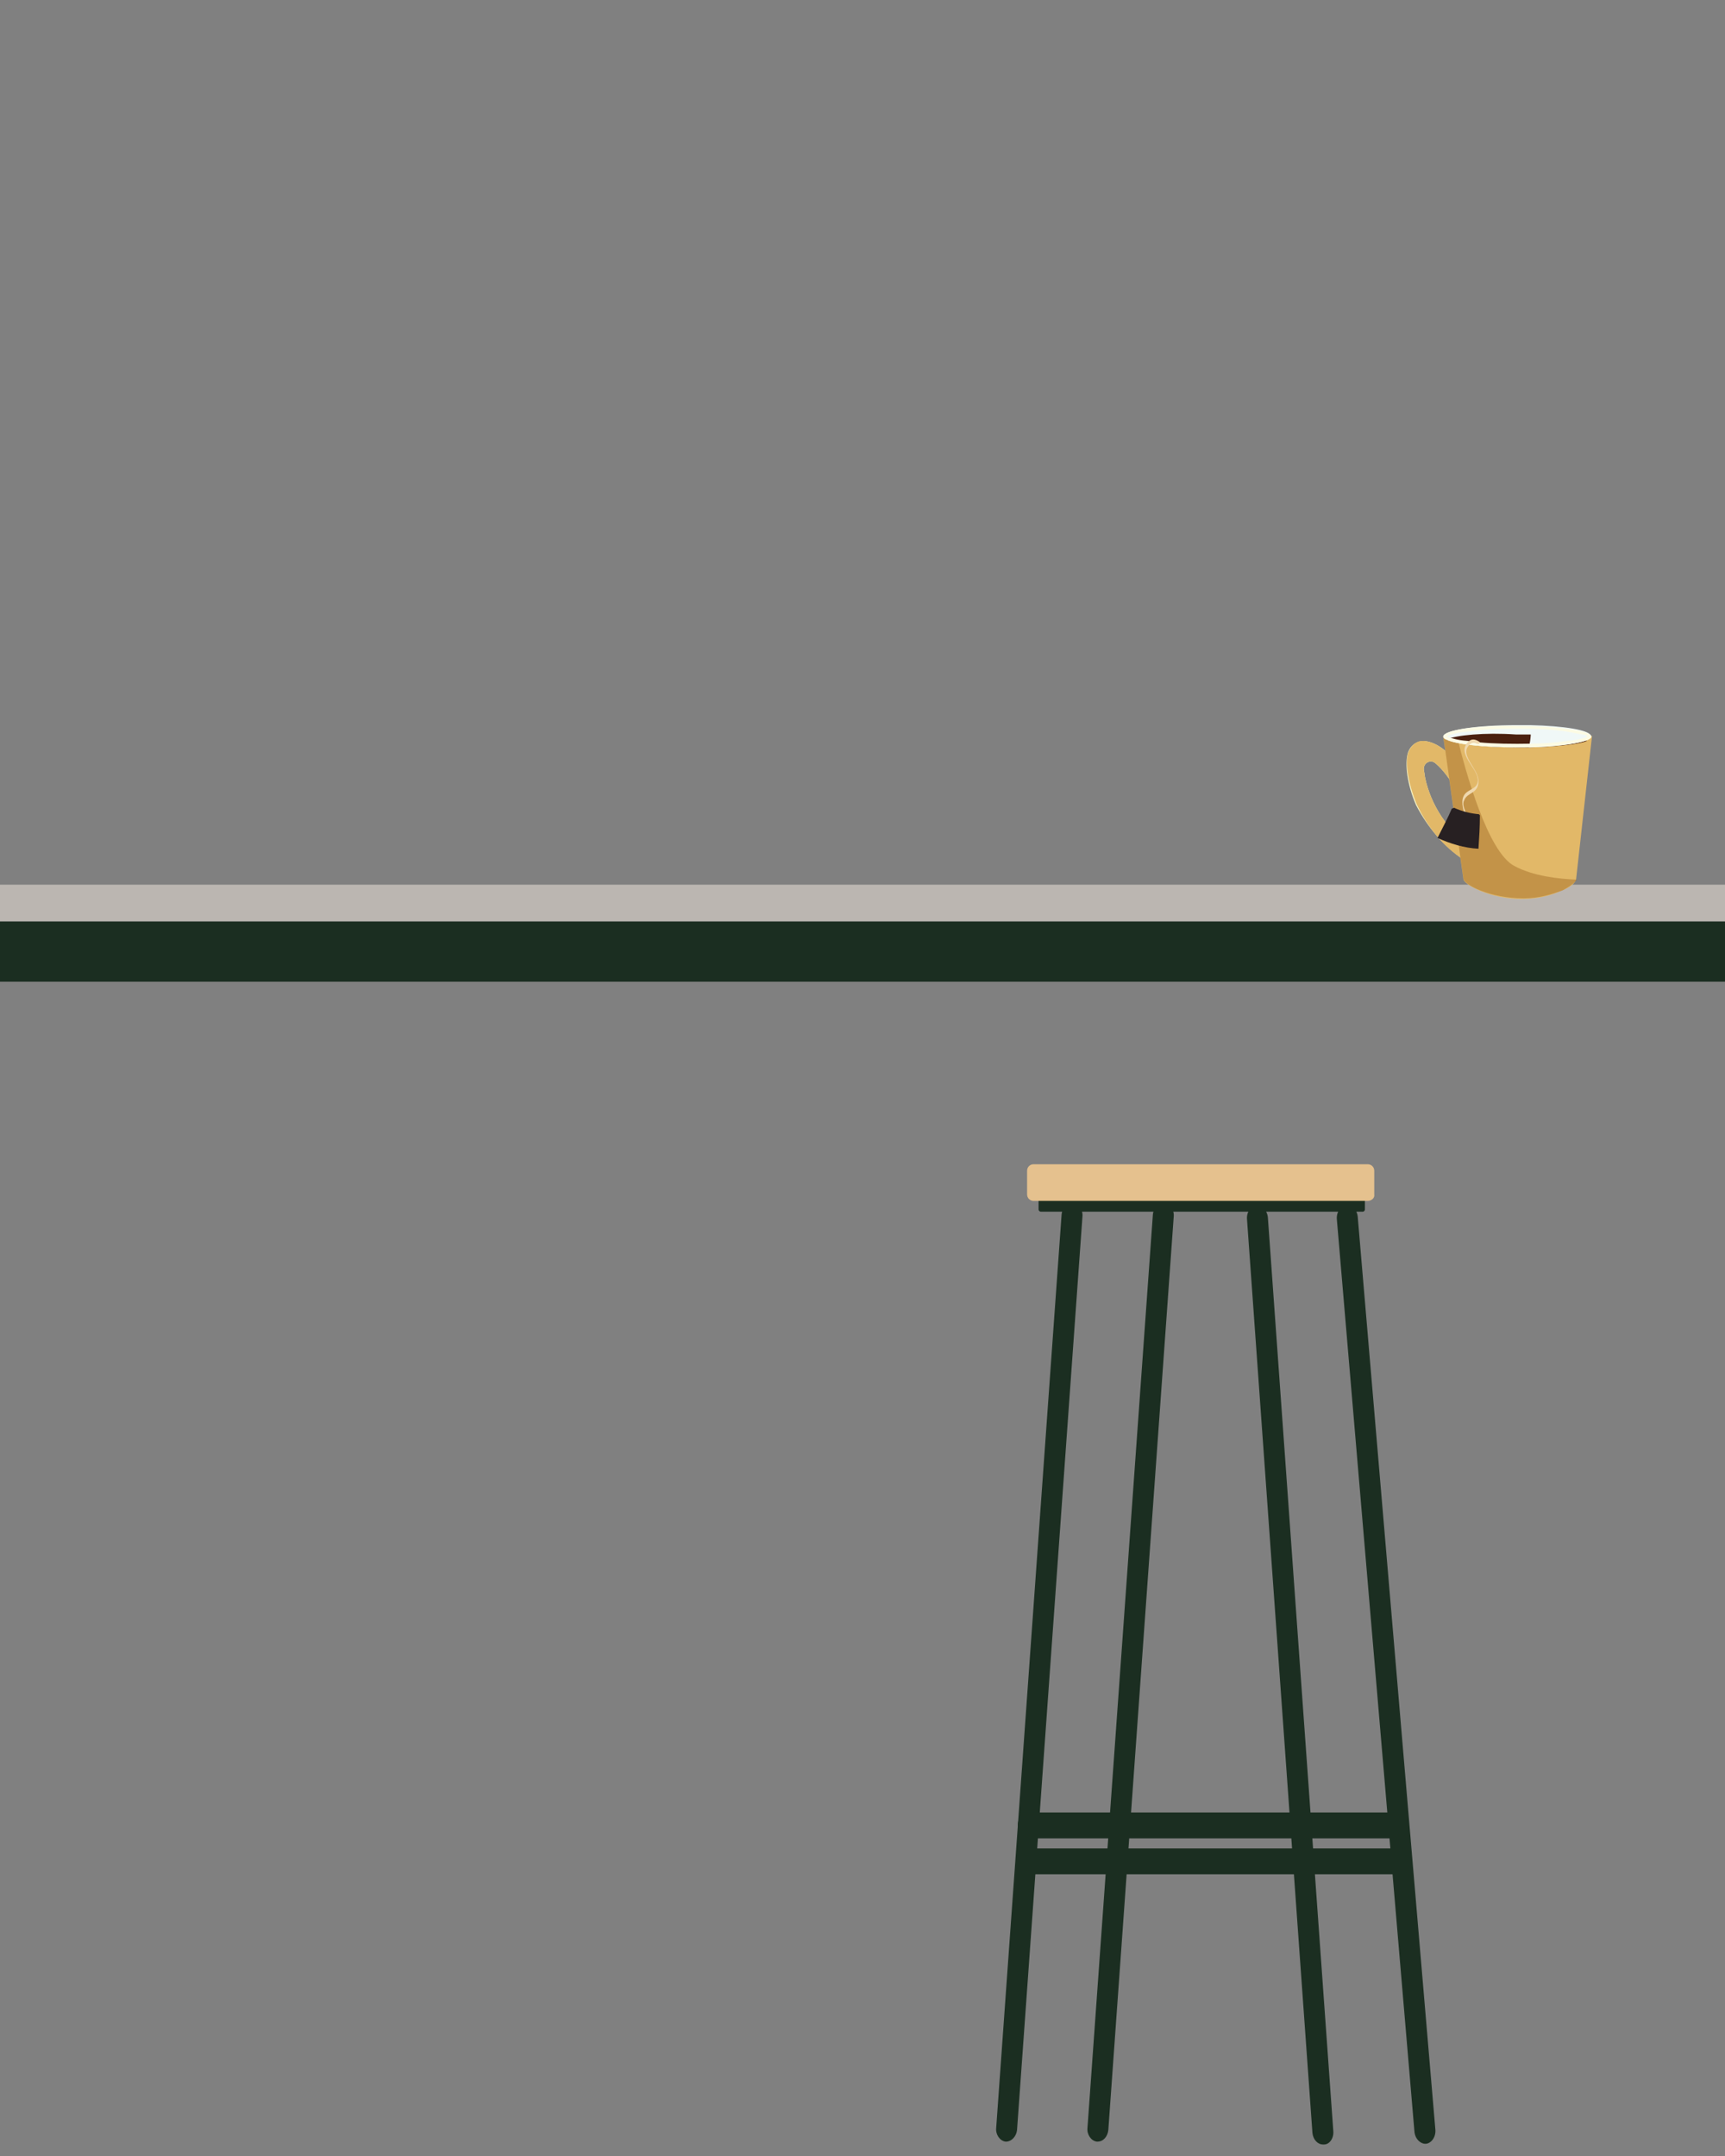 <?xml version="1.0" encoding="utf-8"?>
<!-- Generator: Adobe Illustrator 25.3.1, SVG Export Plug-In . SVG Version: 6.00 Build 0)  -->
<svg version="1.1" id="圖層_1" xmlns="http://www.w3.org/2000/svg" xmlns:xlink="http://www.w3.org/1999/xlink" x="0px" y="0px"
	 viewBox="0 0 240 300" style="enable-background:new 0 0 240 300;" xml:space="preserve">
<rect x="0" y="0" width="240" height="300" fill="#808080" stroke="none"/>
<style type="text/css">
	.st0{fill:#1B2E21;}
	.st1{fill:#E5C18E;}
	.st2{fill:#BBB6B1;}
	.st3{fill:#F7F6C8;}
	.st4{fill:#E2B868;}
	.st5{opacity:0.47;fill:#A06C25;enable-background:new    ;}
	.st6{fill:#F0F8F7;}
	.st7{fill:#4A200F;}
	.st8{fill:#FCFBE4;}
	.st9{fill:#EFD8AE;}
	.st10{fill:#272022;}
</style>
<g>
	<g>
		<g>
			<g>
				<path class="st0" d="M189.6,166.3h-44.8c-0.2,0-0.3,0.2-0.3,0.3v1.7c0,0.2,0.2,0.3,0.3,0.3h44.8c0.2,0,0.3-0.2,0.3-0.3v-1.7
					C189.9,166.5,189.8,166.3,189.6,166.3z"/>
			</g>
			<g>
				<path class="st0" d="M140,298h-0.1c-0.8-0.1-1.4-1-1.3-1.9l9.1-127.1c0.1-1,0.8-1.7,1.6-1.6c0.8,0.1,1.4,1,1.3,1.9l-9.1,127.1
					C141.4,297.3,140.7,298,140,298z"/>
			</g>
			<g>
				<path class="st0" d="M152.7,298h-0.1c-0.8-0.1-1.4-1-1.3-1.9l9.1-127.1c0.1-1,0.8-1.7,1.6-1.6c0.8,0.1,1.4,1,1.3,1.9l-9.1,127.1
					C154.1,297.3,153.5,298,152.7,298z"/>
			</g>
			<g>
				<path class="st0" d="M184.1,298.4c-0.8,0-1.4-0.7-1.5-1.6l-9.1-127.1c-0.1-1,0.5-1.9,1.3-1.9c0.8-0.1,1.5,0.6,1.6,1.6l9.1,127.1
					c0.1,1-0.5,1.9-1.3,1.9C184.1,298.4,184.1,298.4,184.1,298.4z"/>
			</g>
			<g>
				<path class="st0" d="M198.3,298.3c-0.7,0-1.4-0.7-1.5-1.6l-10.8-127c-0.1-1,0.5-1.9,1.3-2s1.5,0.6,1.6,1.6l10.8,127
					c0.1,1-0.5,1.9-1.3,2C198.4,298.3,198.4,298.3,198.3,298.3z"/>
			</g>
			<g>
				<path class="st0" d="M194.5,255.8h-51.4c-0.8,0-1.5-0.8-1.5-1.8s0.7-1.8,1.5-1.8h51.4c0.8,0,1.5,0.8,1.5,1.8
					S195.3,255.8,194.5,255.8z"/>
			</g>
			<g>
				<path class="st0" d="M194.9,260.8h-51.4c-0.8,0-1.5-0.8-1.5-1.8s0.7-1.8,1.5-1.8h51.4c0.8,0,1.5,0.8,1.5,1.8
					C196.3,260,195.7,260.8,194.9,260.8z"/>
			</g>
			<g>
				<path class="st1" d="M190.3,167.1h-46.5c-0.5,0-0.9-0.4-0.9-0.9v-3.3c0-0.5,0.4-0.9,0.9-0.9h46.5c0.5,0,0.9,0.4,0.9,0.9v3.3
					C191.3,166.7,190.8,167.1,190.3,167.1z"/>
			</g>
		</g>
		<g>
			<rect y="128.2" class="st0" width="240" height="8.4"/>
			<rect y="123.1" class="st2" width="240" height="5.1"/>
		</g>
	</g>
</g>
<g>
	<g>
		<path class="st3" d="M203.6,119.6l1.2-1.9c-4.1-2.4-6.1-6.9-6.6-9.9c0-0.3-0.1-0.5-0.1-0.7c-0.1-0.9,0.9-1.5,1.6-0.9
			c1.1,0.9,2,2.3,2.6,3.1l1.9-1.2c0,0-0.7-1.2-1.8-2.3c-1.5-1.8-3-2.6-4.3-2.7c-0.9,0-1.8,0.5-2.2,1.6c-0.5,1.6-0.1,4.5,1.1,7.3
			C198.6,115.1,200.9,117.8,203.6,119.6z"/>
		<path class="st4" d="M197.1,111.9c1.5,3.2,3.8,6,6.5,7.7l1.2-1.9l0,0c-4.1-2.4-6.1-6.9-6.6-9.9c0-0.3-0.1-0.5-0.1-0.7
			c-0.1-0.9,0.9-1.5,1.6-0.9c1.1,0.9,2,2.3,2.6,3.1l1.9-1.2c0,0-0.7-1.2-1.8-2.3c-1.5-1.8-3-2.6-4.3-2.7c-0.3,0-0.5,0-0.8,0.1
			c-0.7,0.3-1.1,0.8-1.4,1.6C195.5,106.2,195.9,109,197.1,111.9z"/>
		<path class="st4" d="M200.8,102.5l2.8,19.8c0,0.8,3.8,2.8,8.1,2.8c2.2,0,4.1-0.5,5.4-1.1c1.4-0.5,2.2-1.2,2.2-1.8l2.2-19.8
			C221.5,102.5,200.8,102.5,200.8,102.5z"/>
		<path class="st5" d="M203.6,122.2l-2.8-19.8h1.9c1.2,5,4.3,16.2,8,18.1c2.6,1.4,6.1,1.8,8.7,1.9c-0.3,0.4-0.9,0.9-2,1.5
			c-1.4,0.5-3.2,1.1-5.4,1.1C207.3,125,203.6,123.1,203.6,122.2z"/>
		<path class="st6" d="M200.8,102.5c0,0.1,0.1,0.3,0.4,0.4c1.4,0.7,5.3,1.1,9.9,1.1c0.5,0,1.1,0,1.6,0c3.8-0.1,6.9-0.5,8.1-1.1
			c0.4-0.1,0.5-0.3,0.5-0.5c0-0.8-3.7-1.4-8.4-1.5c-0.7,0-1.2,0-1.9,0C205.4,100.9,200.8,101.6,200.8,102.5z"/>
		<path class="st7" d="M201.2,102.9c1.4,0.5,5.3,1.1,9.9,1.1c0.5,0,1.1,0,1.6,0c3.8-0.1,6.9-0.4,8.1-0.9c-1.1-0.5-4.2-0.9-8-0.9
			c-0.7,0-1.2,0-1.9,0C206.5,101.9,202.6,102.3,201.2,102.9z"/>
		<path class="st6" d="M212.7,104c4.9-0.1,8.7-0.8,8.7-1.5c0-0.8-3.7-1.4-8.4-1.5C213,101.9,213,102.9,212.7,104z"/>
		<path class="st8" d="M200.8,102.5c0,0.8,4.6,1.5,10.3,1.5c5.7,0,10.3-0.7,10.3-1.5s-4.6-1.5-10.3-1.5
			C205.4,100.9,200.8,101.6,200.8,102.5z M201.6,102.3c0.4-0.1,1.2-0.4,2.6-0.5c1.9-0.3,4.3-0.4,6.9-0.4c2.6,0,5,0.1,6.9,0.4
			c1.5,0.3,2.3,0.4,2.7,0.5c0.1,0,0.1,0.3,0,0.3c-0.4,0.1-1.2,0.4-2.7,0.5c-1.9,0.3-4.3,0.4-6.9,0.4c-2.6,0-5-0.1-6.9-0.4
			c-1.5-0.1-2.2-0.4-2.6-0.5C201.3,102.5,201.3,102.4,201.6,102.3z"/>
		<path class="st9" d="M203.8,110.5c0.4-0.5,1.2-0.7,1.6-1.2c1.2-1.9-3.1-4.2-1.1-6.1c0.4-0.4,0.9-0.4,1.5,0c0.1,0,0.1,0.1,0,0.3
			c-0.1,0-0.3,0-0.3,0c-0.5-0.3-0.9-0.1-1.2,0.3c-0.7,0.8,0,1.9,0.5,2.7c0.4,0.7,0.9,1.4,0.9,2.2c0,1.8-1.6,1.5-2,2.7
			c-0.3,0.5,0.1,1.4,0.4,1.9c0.1,0.1-0.1,0.3-0.3,0.1C203.5,112.4,203.2,111.3,203.8,110.5z"/>
		<g>
			<path class="st10" d="M205.7,118.1c-2-0.1-3.9-0.7-5.7-1.5c0.7-1.4,1.4-2.7,2-4.1c0.1,0,0.1,0,0.3-0.1c1.1,0.5,2.3,0.8,3.5,0.9
				c0,0.1,0,0.1,0.1,0.1C205.9,115.1,205.8,116.6,205.7,118.1z"/>
		</g>
	</g>
</g>
</svg>
